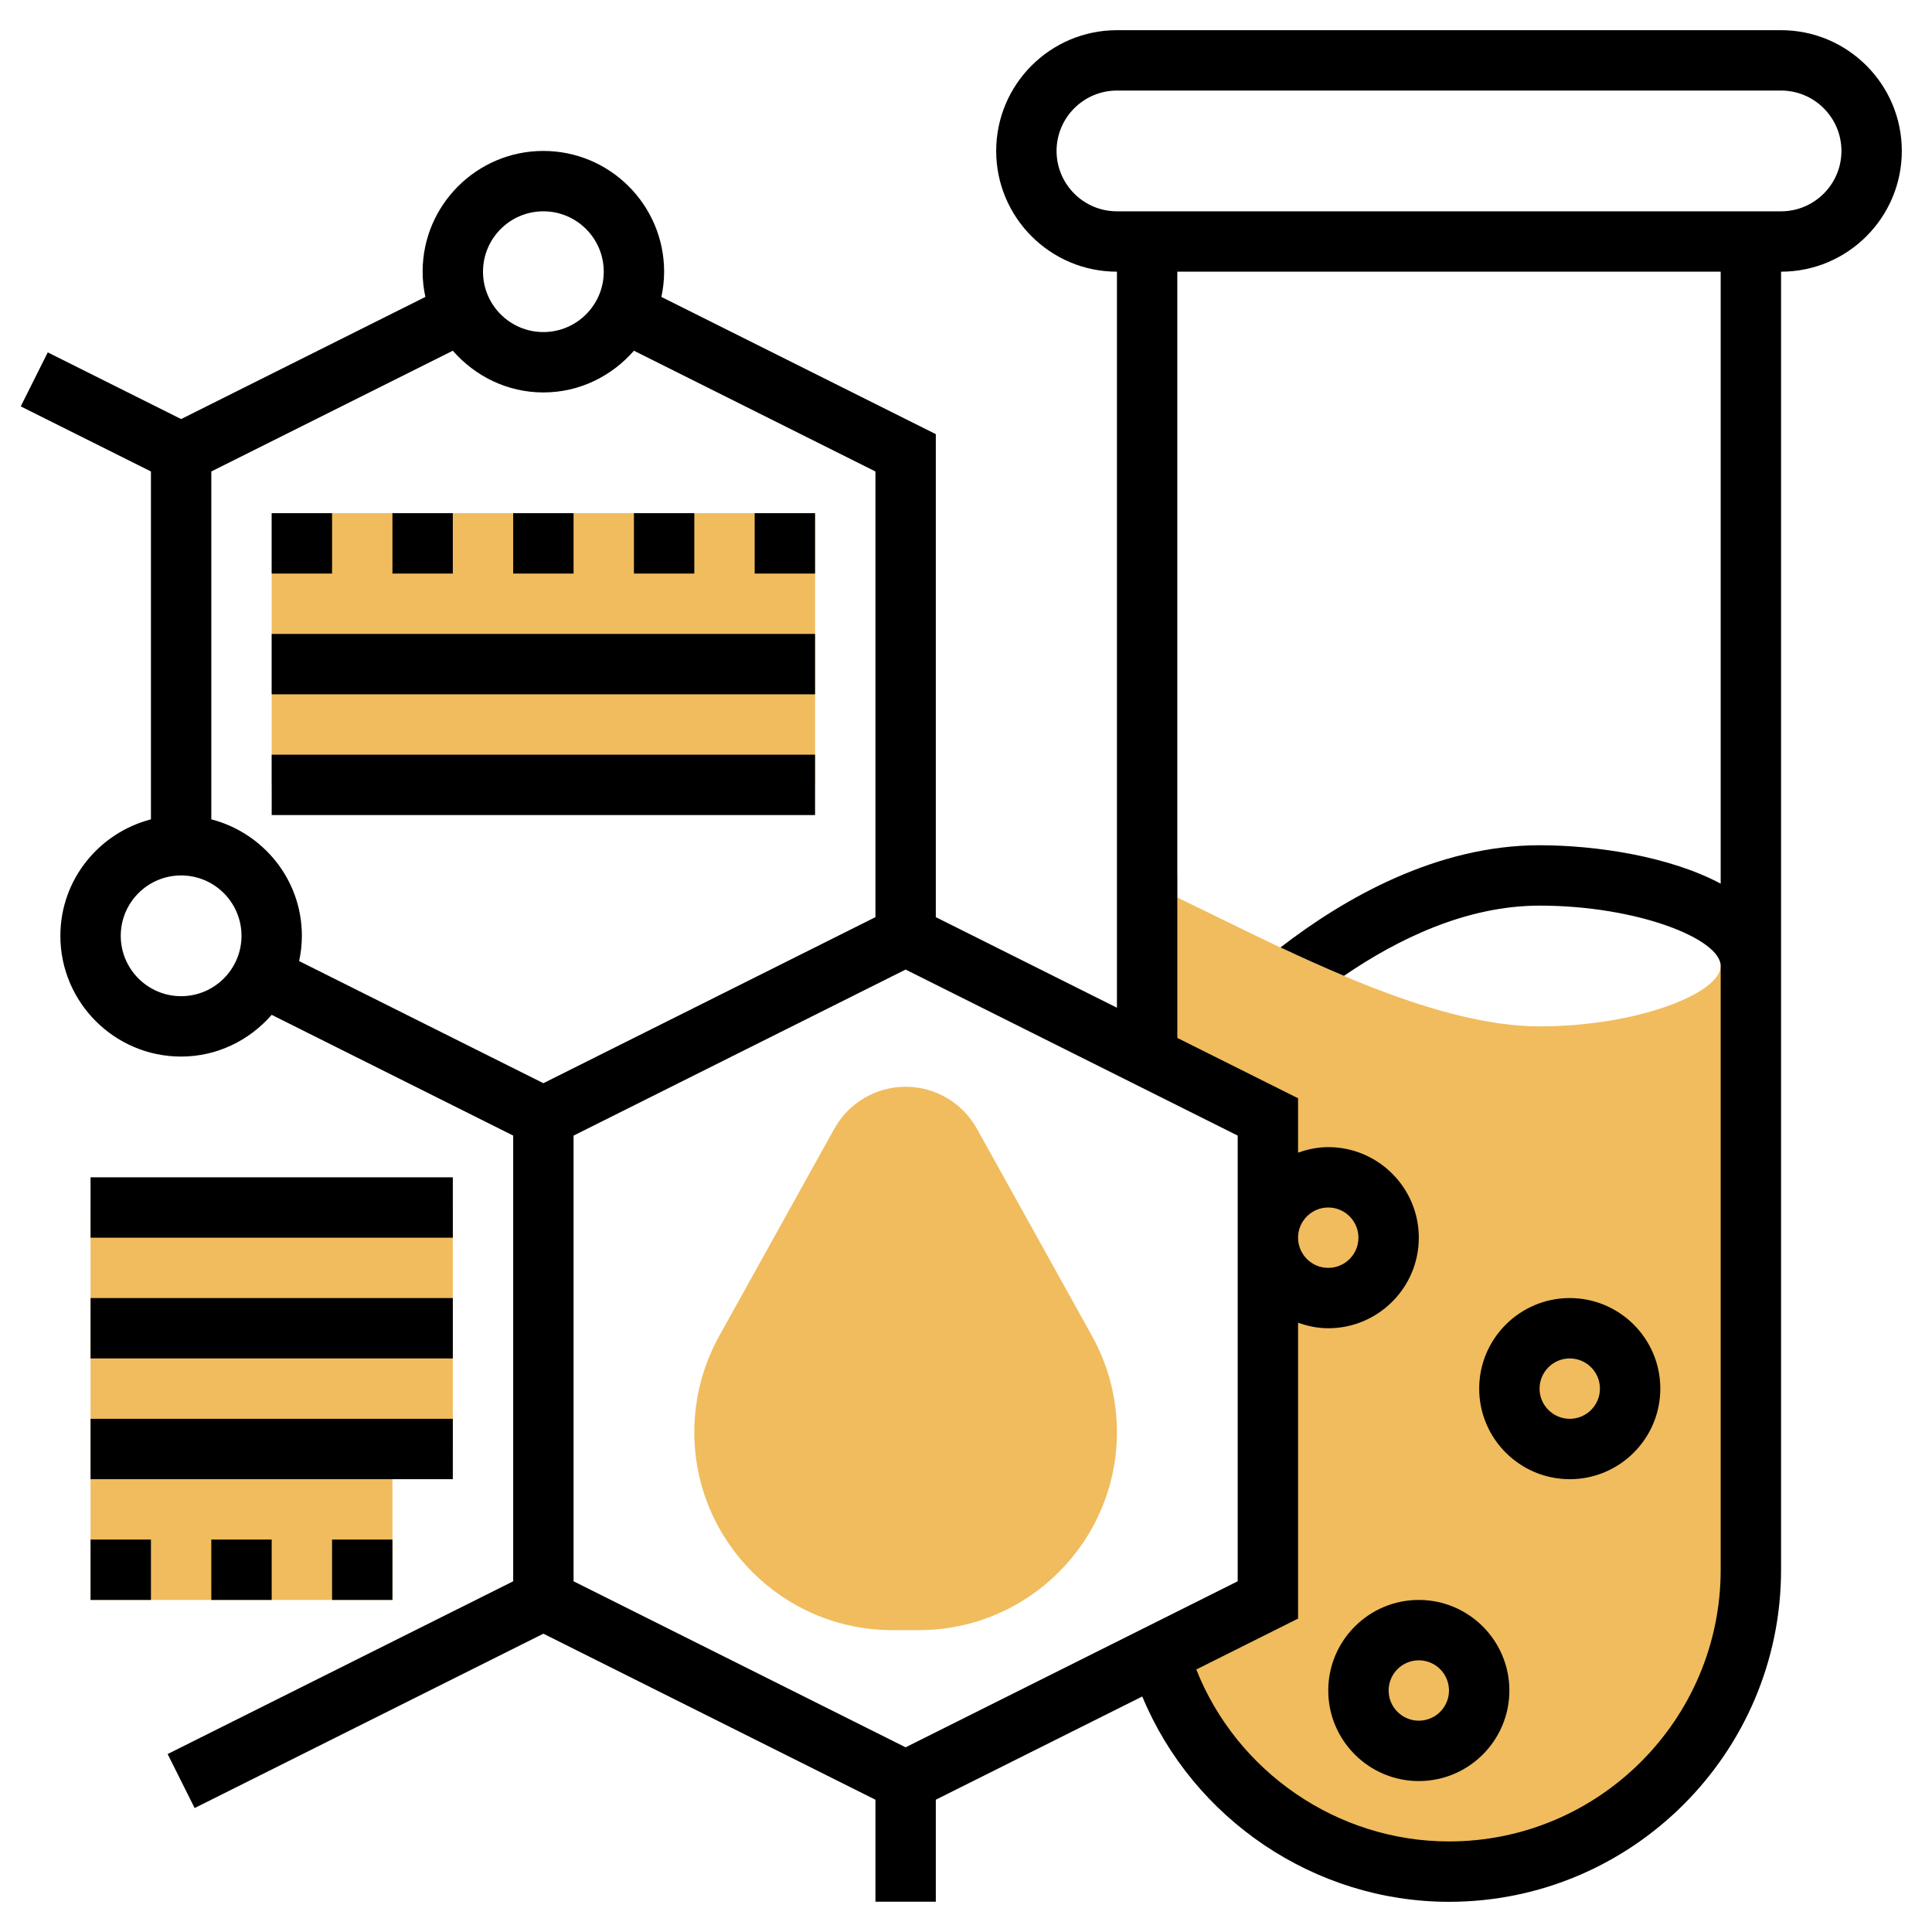 <svg id="Layer_5" enable-background="new 0 0 64 64" height="512" viewBox="0 0 64 64" width="512" xmlns="http://www.w3.org/2000/svg"><g><g><path d="m57 32c0 .9-2.769 2-6 2-3.283 0-7.427-2.031-10.757-3.663-.426-.209-.841-.412-1.243-.606v-.731h-1v6l4 2v16l-3.602 1.801c1.211 4.16 5.052 7.199 9.602 7.199 5.523 0 10-4.477 10-10v-21z" fill="#f0bc5e"/></g><g><path d="m9 17h18v9h-18z" fill="#f0bc5e"/></g><g><g><path d="m30.44 54h-.88c-3.618 0-6.56-2.942-6.56-6.56 0-1.112.286-2.214.826-3.186l3.814-6.867c.476-.855 1.381-1.387 2.36-1.387s1.884.532 2.36 1.388l3.814 6.867c.54.972.826 2.073.826 3.185 0 3.618-2.942 6.56-6.56 6.56z" fill="#f0bc5e"/></g></g><g><path d="m3 40v13h10v-5h2v-8z" fill="#f0bc5e"/></g><g><path d="m59 1h-22c-2.206 0-4 1.794-4 4s1.794 4 4 4v24.382l-6-3v-16l-9.091-4.546c.058-.27.091-.549.091-.836 0-2.206-1.794-4-4-4s-4 1.794-4 4c0 .287.033.566.091.836l-8.091 4.046-4.418-2.209-.895 1.789 4.313 2.156v11.524c-1.72.447-3 1.999-3 3.858 0 2.206 1.794 4 4 4 1.2 0 2.266-.542 3-1.382l8 4v14.764l-11.447 5.723.895 1.789 11.552-5.776 11 5.5v3.378h2v-3.378l6.839-3.42c1.682 4.055 5.7 6.802 10.161 6.802 6.065 0 11-4.935 11-11v-43c2.206 0 4-1.794 4-4s-1.794-4-4-4zm-41 6c1.103 0 2 .897 2 2s-.897 2-2 2-2-.897-2-2 .897-2 2-2zm-12 26c-1.103 0-2-.897-2-2s.897-2 2-2 2 .897 2 2-.897 2-2 2zm1-5.858v-11.524l8-4c.734.84 1.8 1.382 3 1.382s2.266-.542 3-1.382l8 4v14.764l-11 5.5-8.091-4.045c.058-.271.091-.55.091-.837 0-1.859-1.28-3.411-3-3.858zm12 10.476 11-5.5 11 5.5v14.764l-11 5.5-11-5.5zm38-8.346c-1.684-.9-4.11-1.272-6-1.272-3.414 0-6.472 1.757-8.582 3.385.689.325 1.392.641 2.103.941 1.769-1.212 4.048-2.326 6.479-2.326 3.231 0 6 1.1 6 2v20c0 4.963-4.038 9-9 9-3.699 0-7.029-2.306-8.371-5.696l3.371-1.686v-9.802c.314.112.648.184 1 .184 1.654 0 3-1.346 3-3s-1.346-3-3-3c-.352 0-.686.072-1 .184v-1.802l-4-2v-25.382h18zm-14 11.728c0-.552.449-1 1-1s1 .448 1 1-.449 1-1 1-1-.448-1-1zm16-34h-22c-1.103 0-2-.897-2-2s.897-2 2-2h22c1.103 0 2 .897 2 2s-.897 2-2 2z"/><path d="m47 53c-1.654 0-3 1.346-3 3s1.346 3 3 3 3-1.346 3-3-1.346-3-3-3zm0 4c-.551 0-1-.448-1-1s.449-1 1-1 1 .448 1 1-.449 1-1 1z"/><path d="m52 49c1.654 0 3-1.346 3-3s-1.346-3-3-3-3 1.346-3 3 1.346 3 3 3zm0-4c.551 0 1 .448 1 1s-.449 1-1 1-1-.448-1-1 .449-1 1-1z"/><path d="m3 39h12v2h-12z"/><path d="m3 43h12v2h-12z"/><path d="m3 47h12v2h-12z"/><path d="m3 51h2v2h-2z"/><path d="m11 51h2v2h-2z"/><path d="m7 51h2v2h-2z"/><path d="m13 17h2v2h-2z"/><path d="m17 17h2v2h-2z"/><path d="m25 17h2v2h-2z"/><path d="m21 17h2v2h-2z"/><path d="m9 17h2v2h-2z"/><path d="m9 21h18v2h-18z"/><path d="m9 25h18v2h-18z"/></g></g></svg>